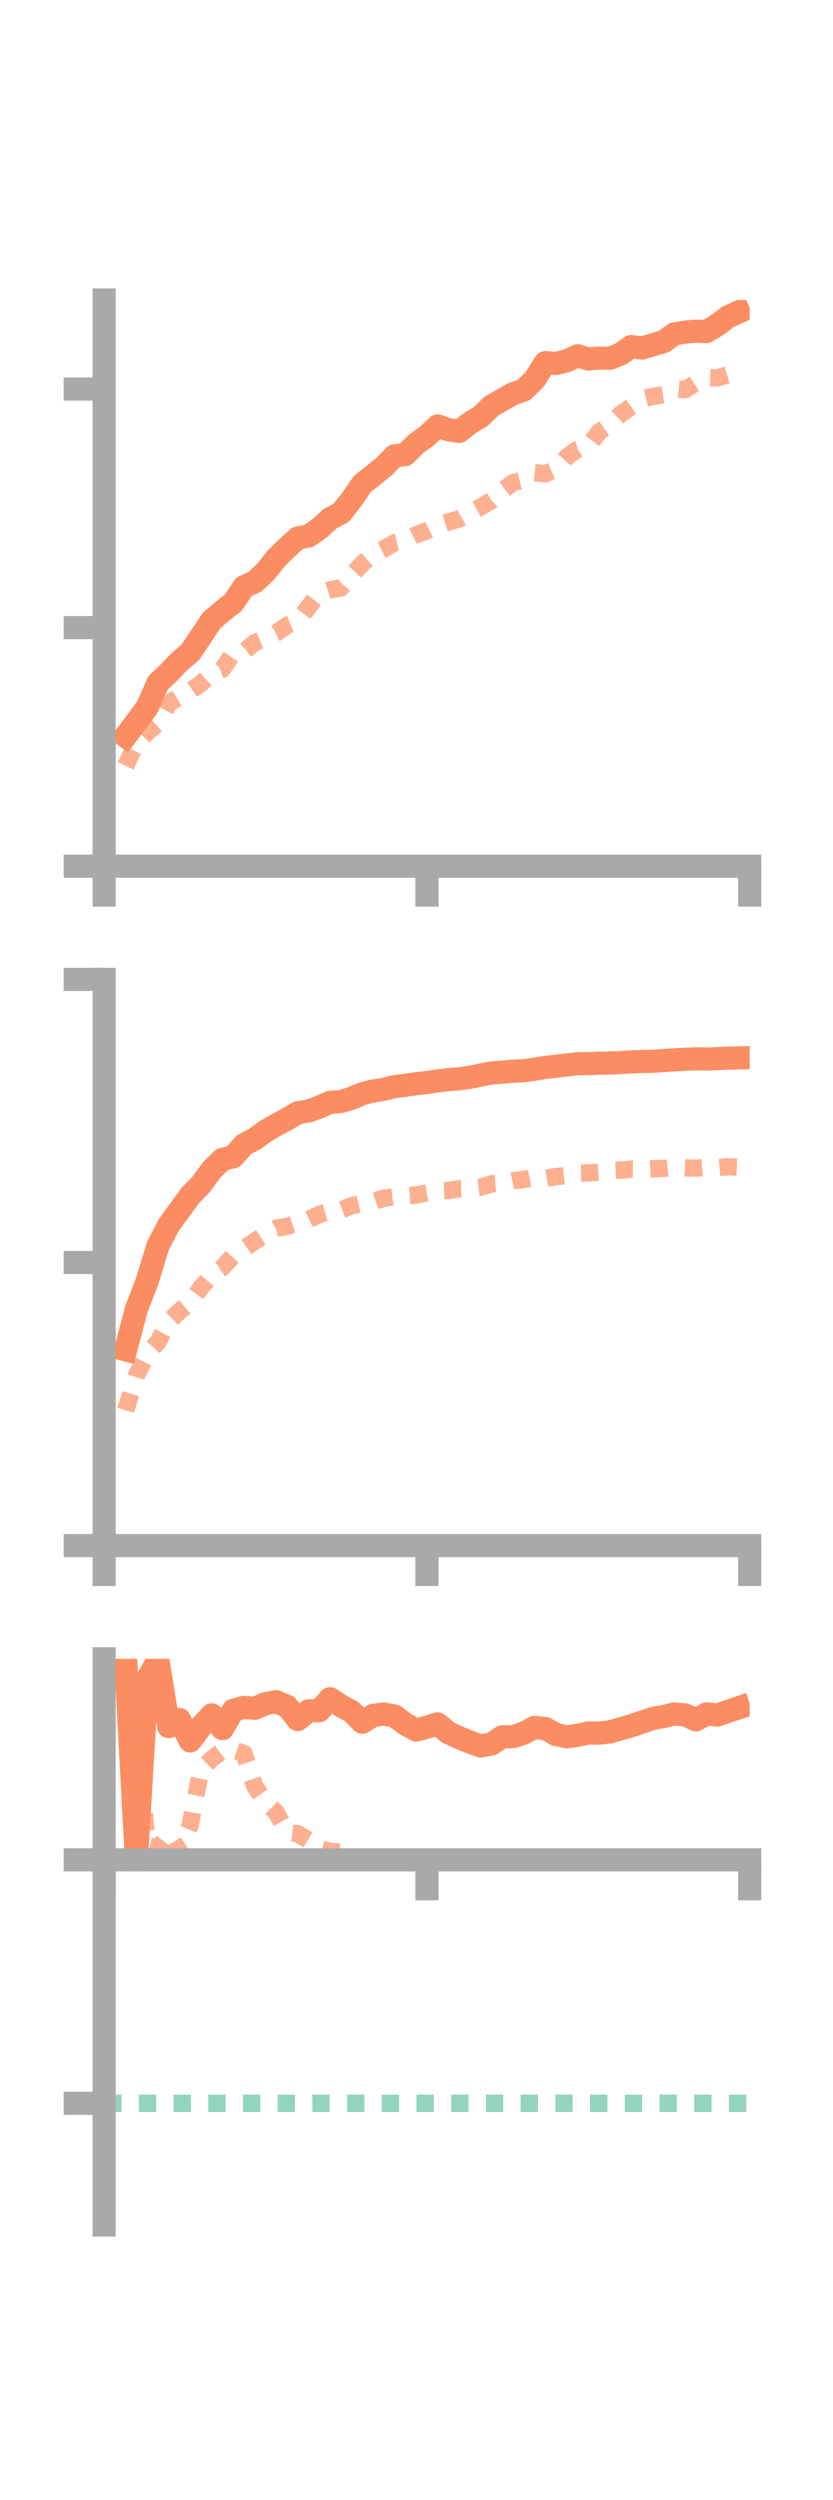 <?xml version="1.0" encoding="utf-8" standalone="no"?>
<!DOCTYPE svg PUBLIC "-//W3C//DTD SVG 1.1//EN"
  "http://www.w3.org/Graphics/SVG/1.1/DTD/svg11.dtd">
<!-- Created with matplotlib (https://matplotlib.org/) -->
<svg height="216pt" version="1.1" viewBox="0 0 72 216" width="72pt" xmlns="http://www.w3.org/2000/svg" xmlns:xlink="http://www.w3.org/1999/xlink">
 <defs>
  <style type="text/css">*{stroke-linecap:butt;stroke-linejoin:round;}</style>
 </defs>
 <g id="figure_1">
  <g id="patch_1">
   <path d="M 0 216 
L 72 216 
L 72 0 
L 0 0 
z
" style="fill:none;"/>
  </g>
  <g id="axes_1">
   <g id="patch_2">
    <path d="M 9 74.838 
L 64.8 74.838 
L 64.8 25.92 
L 9 25.92 
z
" style="fill:none;"/>
   </g>
   <g id="matplotlib.axis_1">
    <g id="xtick_1">
     <g id="line2d_1">
      <defs>
       <path d="M 0 0 
L 0 3.5 
" id="m9924ad5651" style="stroke:#a9a9a9;stroke-width:2;"/>
      </defs>
      <g>
       <use style="fill:#a9a9a9;stroke:#a9a9a9;stroke-width:2;" x="9" xlink:href="#m9924ad5651" y="74.838"/>
      </g>
     </g>
    </g>
    <g id="xtick_2">
     <g id="line2d_2">
      <g>
       <use style="fill:#a9a9a9;stroke:#a9a9a9;stroke-width:2;" x="36.9" xlink:href="#m9924ad5651" y="74.838"/>
      </g>
     </g>
    </g>
    <g id="xtick_3">
     <g id="line2d_3">
      <g>
       <use style="fill:#a9a9a9;stroke:#a9a9a9;stroke-width:2;" x="64.8" xlink:href="#m9924ad5651" y="74.838"/>
      </g>
     </g>
    </g>
   </g>
   <g id="matplotlib.axis_2">
    <g id="ytick_1">
     <g id="line2d_4">
      <defs>
       <path d="M 0 0 
L -3.5 0 
" id="m5266180242" style="stroke:#a9a9a9;stroke-width:2;"/>
      </defs>
      <g>
       <use style="fill:#a9a9a9;stroke:#a9a9a9;stroke-width:2;" x="9" xlink:href="#m5266180242" y="74.838"/>
      </g>
     </g>
    </g>
    <g id="ytick_2">
     <g id="line2d_5">
      <g>
       <use style="fill:#a9a9a9;stroke:#a9a9a9;stroke-width:2;" x="9" xlink:href="#m5266180242" y="54.225"/>
      </g>
     </g>
    </g>
    <g id="ytick_3">
     <g id="line2d_6">
      <g>
       <use style="fill:#a9a9a9;stroke:#a9a9a9;stroke-width:2;" x="9" xlink:href="#m5266180242" y="33.613"/>
      </g>
     </g>
    </g>
   </g>
   <g id="line2d_7">
    <path clip-path="url(#p4f5b784fb9)" d="M 10.86 63.607 
L 11.79 62.372 
L 12.72 61.121 
L 13.65 59.003 
L 14.58 58.13 
L 15.51 57.157 
L 16.44 56.369 
L 17.37 54.99 
L 18.3 53.594 
L 19.23 52.802 
L 20.16 52.07 
L 21.09 50.691 
L 22.02 50.271 
L 22.95 49.403 
L 23.88 48.24 
L 24.81 47.323 
L 25.74 46.483 
L 26.67 46.307 
L 27.6 45.668 
L 28.53 44.812 
L 29.46 44.333 
L 30.39 43.172 
L 31.32 41.814 
L 32.25 41.077 
L 33.18 40.323 
L 34.11 39.385 
L 35.04 39.274 
L 35.97 38.345 
L 36.9 37.669 
L 37.83 36.799 
L 38.76 37.127 
L 39.69 37.274 
L 40.62 36.541 
L 41.55 35.99 
L 42.48 35.078 
L 43.41 34.554 
L 44.34 34.021 
L 45.27 33.7 
L 46.2 32.8 
L 47.13 31.332 
L 48.06 31.405 
L 48.99 31.175 
L 49.92 30.738 
L 50.85 31.018 
L 51.78 30.938 
L 52.71 30.958 
L 53.64 30.59 
L 54.57 29.94 
L 55.5 30.067 
L 56.43 29.788 
L 57.36 29.516 
L 58.29 28.849 
L 59.22 28.693 
L 60.15 28.618 
L 61.08 28.647 
L 62.01 28.072 
L 62.94 27.362 
L 63.87 26.951 
" style="fill:none;stroke:#fc8d62;stroke-linecap:square;stroke-width:2;"/>
   </g>
   <g id="line2d_8">
    <path clip-path="url(#p4f5b784fb9)" d="M 10.86 66.166 
L 11.79 64.216 
L 12.72 63.303 
L 13.65 62.486 
L 14.58 60.767 
L 15.51 60.205 
L 16.44 59.706 
L 17.37 59.049 
L 18.3 58.186 
L 19.23 57.814 
L 20.16 56.445 
L 21.09 56.294 
L 22.02 55.518 
L 22.95 55.144 
L 23.88 54.696 
L 24.81 54.03 
L 25.74 53.659 
L 26.67 52.437 
L 27.6 51.261 
L 28.53 50.964 
L 29.46 50.797 
L 30.39 49.697 
L 31.32 48.695 
L 32.25 47.901 
L 33.18 47.432 
L 34.11 46.895 
L 35.04 46.675 
L 35.97 46.204 
L 36.9 45.855 
L 37.83 45.402 
L 38.76 45.101 
L 39.69 44.836 
L 40.62 44.298 
L 41.55 43.801 
L 42.48 43.254 
L 43.41 42.403 
L 44.34 41.701 
L 45.27 41.469 
L 46.2 40.84 
L 47.13 40.931 
L 48.06 40.517 
L 48.99 39.483 
L 49.92 38.815 
L 50.85 38.525 
L 51.78 37.318 
L 52.71 36.662 
L 53.64 35.779 
L 54.57 35.122 
L 55.5 34.475 
L 56.43 34.255 
L 57.36 34.106 
L 58.29 33.587 
L 59.22 33.671 
L 60.15 33.068 
L 61.08 32.629 
L 62.01 32.648 
L 62.94 32.367 
L 63.87 32.559 
" style="fill:none;stroke:#fc8d62;stroke-dasharray:1.5,1.5;stroke-dashoffset:0;stroke-opacity:0.7;stroke-width:1.5;"/>
   </g>
   <g id="patch_3">
    <path d="M 9 74.838 
L 9 25.92 
" style="fill:none;stroke:#a9a9a9;stroke-linecap:square;stroke-linejoin:miter;stroke-width:2;"/>
   </g>
   <g id="patch_4">
    <path d="M 64.8 74.838 
L 64.8 25.92 
" style="fill:none;"/>
   </g>
   <g id="patch_5">
    <path d="M 9 74.838 
L 64.8 74.838 
" style="fill:none;stroke:#a9a9a9;stroke-linecap:square;stroke-linejoin:miter;stroke-width:2;"/>
   </g>
   <g id="patch_6">
    <path d="M 9 25.92 
L 64.8 25.92 
" style="fill:none;"/>
   </g>
  </g>
  <g id="axes_2">
   <g id="patch_7">
    <path d="M 9 133.539 
L 64.8 133.539 
L 64.8 84.621 
L 9 84.621 
z
" style="fill:none;"/>
   </g>
   <g id="matplotlib.axis_3">
    <g id="xtick_4">
     <g id="line2d_9">
      <g>
       <use style="fill:#a9a9a9;stroke:#a9a9a9;stroke-width:2;" x="9" xlink:href="#m9924ad5651" y="133.539"/>
      </g>
     </g>
    </g>
    <g id="xtick_5">
     <g id="line2d_10">
      <g>
       <use style="fill:#a9a9a9;stroke:#a9a9a9;stroke-width:2;" x="36.9" xlink:href="#m9924ad5651" y="133.539"/>
      </g>
     </g>
    </g>
    <g id="xtick_6">
     <g id="line2d_11">
      <g>
       <use style="fill:#a9a9a9;stroke:#a9a9a9;stroke-width:2;" x="64.8" xlink:href="#m9924ad5651" y="133.539"/>
      </g>
     </g>
    </g>
   </g>
   <g id="matplotlib.axis_4">
    <g id="ytick_4">
     <g id="line2d_12">
      <g>
       <use style="fill:#a9a9a9;stroke:#a9a9a9;stroke-width:2;" x="9" xlink:href="#m5266180242" y="133.539"/>
      </g>
     </g>
    </g>
    <g id="ytick_5">
     <g id="line2d_13">
      <g>
       <use style="fill:#a9a9a9;stroke:#a9a9a9;stroke-width:2;" x="9" xlink:href="#m5266180242" y="109.08"/>
      </g>
     </g>
    </g>
    <g id="ytick_6">
     <g id="line2d_14">
      <g>
       <use style="fill:#a9a9a9;stroke:#a9a9a9;stroke-width:2;" x="9" xlink:href="#m5266180242" y="84.621"/>
      </g>
     </g>
    </g>
   </g>
   <g id="line2d_15">
    <path clip-path="url(#p8bc90ca389)" d="M 10.86 116.624 
L 11.79 113.101 
L 12.72 110.696 
L 13.65 107.645 
L 14.58 105.847 
L 15.51 104.572 
L 16.44 103.296 
L 17.37 102.349 
L 18.3 101.072 
L 19.23 100.163 
L 20.16 99.952 
L 21.09 98.898 
L 22.02 98.412 
L 22.95 97.729 
L 23.88 97.193 
L 24.81 96.69 
L 25.74 96.146 
L 26.67 95.992 
L 27.6 95.652 
L 28.53 95.246 
L 29.46 95.171 
L 30.39 94.897 
L 31.32 94.495 
L 32.25 94.262 
L 33.18 94.117 
L 34.11 93.883 
L 35.04 93.772 
L 35.97 93.632 
L 36.9 93.533 
L 37.83 93.388 
L 38.76 93.284 
L 39.69 93.21 
L 40.62 93.079 
L 41.55 92.883 
L 42.48 92.704 
L 43.41 92.639 
L 44.34 92.551 
L 45.27 92.513 
L 46.2 92.38 
L 47.13 92.229 
L 48.06 92.12 
L 48.99 92.011 
L 49.92 91.909 
L 50.85 91.902 
L 51.78 91.858 
L 52.71 91.841 
L 53.64 91.803 
L 54.57 91.748 
L 55.5 91.718 
L 56.43 91.692 
L 57.36 91.629 
L 58.29 91.573 
L 59.22 91.521 
L 60.15 91.484 
L 61.08 91.503 
L 62.01 91.467 
L 62.94 91.427 
L 63.87 91.402 
" style="fill:none;stroke:#fc8d62;stroke-linecap:square;stroke-width:2;"/>
   </g>
   <g id="line2d_16">
    <path clip-path="url(#p8bc90ca389)" d="M 10.86 121.847 
L 11.79 118.837 
L 12.72 116.992 
L 13.65 115.958 
L 14.58 114.185 
L 15.51 113.3 
L 16.44 112.543 
L 17.37 111.25 
L 18.3 110.152 
L 19.23 109.521 
L 20.16 108.494 
L 21.09 107.888 
L 22.02 107.239 
L 22.95 106.635 
L 23.88 106.107 
L 24.81 105.96 
L 25.74 105.644 
L 26.67 105.365 
L 27.6 104.932 
L 28.53 104.659 
L 29.46 104.538 
L 30.39 104.18 
L 31.32 103.963 
L 32.25 103.837 
L 33.18 103.524 
L 34.11 103.401 
L 35.04 103.318 
L 35.97 103.249 
L 36.9 103.072 
L 37.83 102.899 
L 38.76 102.859 
L 39.69 102.707 
L 40.62 102.681 
L 41.55 102.57 
L 42.48 102.286 
L 43.41 102.227 
L 44.34 102.014 
L 45.27 101.907 
L 46.2 101.721 
L 47.13 101.82 
L 48.06 101.655 
L 48.99 101.559 
L 49.92 101.357 
L 50.85 101.341 
L 51.78 101.28 
L 52.71 101.14 
L 53.64 101.098 
L 54.57 101.017 
L 55.5 101.029 
L 56.43 100.985 
L 57.36 100.948 
L 58.29 100.853 
L 59.22 100.908 
L 60.15 100.931 
L 61.08 100.862 
L 62.01 100.88 
L 62.94 100.806 
L 63.87 100.848 
" style="fill:none;stroke:#fc8d62;stroke-dasharray:1.5,1.5;stroke-dashoffset:0;stroke-opacity:0.7;stroke-width:1.5;"/>
   </g>
   <g id="patch_8">
    <path d="M 9 133.539 
L 9 84.621 
" style="fill:none;stroke:#a9a9a9;stroke-linecap:square;stroke-linejoin:miter;stroke-width:2;"/>
   </g>
   <g id="patch_9">
    <path d="M 64.8 133.539 
L 64.8 84.621 
" style="fill:none;"/>
   </g>
   <g id="patch_10">
    <path d="M 9 133.539 
L 64.8 133.539 
" style="fill:none;stroke:#a9a9a9;stroke-linecap:square;stroke-linejoin:miter;stroke-width:2;"/>
   </g>
   <g id="patch_11">
    <path d="M 9 84.621 
L 64.8 84.621 
" style="fill:none;"/>
   </g>
  </g>
  <g id="axes_3">
   <g id="patch_12">
    <path d="M 9 192.24 
L 64.8 192.24 
L 64.8 143.322 
L 9 143.322 
z
" style="fill:none;"/>
   </g>
   <g id="matplotlib.axis_5">
    <g id="xtick_7">
     <g id="line2d_17">
      <g>
       <use style="fill:#a9a9a9;stroke:#a9a9a9;stroke-width:2;" x="9" xlink:href="#m9924ad5651" y="160.692"/>
      </g>
     </g>
    </g>
    <g id="xtick_8">
     <g id="line2d_18">
      <g>
       <use style="fill:#a9a9a9;stroke:#a9a9a9;stroke-width:2;" x="36.9" xlink:href="#m9924ad5651" y="160.692"/>
      </g>
     </g>
    </g>
    <g id="xtick_9">
     <g id="line2d_19">
      <g>
       <use style="fill:#a9a9a9;stroke:#a9a9a9;stroke-width:2;" x="64.8" xlink:href="#m9924ad5651" y="160.692"/>
      </g>
     </g>
    </g>
   </g>
   <g id="matplotlib.axis_6">
    <g id="ytick_7">
     <g id="line2d_20">
      <g>
       <use style="fill:#a9a9a9;stroke:#a9a9a9;stroke-width:2;" x="9" xlink:href="#m5266180242" y="160.692"/>
      </g>
     </g>
    </g>
    <g id="ytick_8">
     <g id="line2d_21">
      <g>
       <use style="fill:#a9a9a9;stroke:#a9a9a9;stroke-width:2;" x="9" xlink:href="#m5266180242" y="181.724"/>
      </g>
     </g>
    </g>
   </g>
   <g id="line2d_22">
    <path clip-path="url(#p99fe216162)" d="M 10.86 143.322 
L 11.79 160.692 
L 12.72 145.099 
L 13.65 143.46 
L 14.58 149.182 
L 15.51 148.566 
L 16.44 150.417 
L 17.37 149.177 
L 18.3 148.164 
L 19.23 149.356 
L 20.16 147.768 
L 21.09 147.519 
L 22.02 147.596 
L 22.95 147.198 
L 23.88 147.027 
L 24.81 147.423 
L 25.74 148.57 
L 26.67 147.819 
L 27.6 147.804 
L 28.53 146.769 
L 29.46 147.377 
L 30.39 147.881 
L 31.32 148.805 
L 32.25 148.207 
L 33.18 148.094 
L 34.11 148.267 
L 35.04 148.959 
L 35.97 149.476 
L 36.9 149.232 
L 37.83 148.944 
L 38.76 149.711 
L 39.69 150.136 
L 40.62 150.519 
L 41.55 150.852 
L 42.48 150.687 
L 43.41 150.061 
L 44.34 150.047 
L 45.27 149.749 
L 46.2 149.249 
L 47.13 149.342 
L 48.06 149.864 
L 48.99 150.068 
L 49.92 149.933 
L 50.85 149.729 
L 51.78 149.743 
L 52.71 149.639 
L 53.64 149.372 
L 54.57 149.102 
L 55.5 148.789 
L 56.43 148.477 
L 57.36 148.309 
L 58.29 148.086 
L 59.22 148.168 
L 60.15 148.601 
L 61.08 148.074 
L 62.01 148.183 
L 62.94 147.857 
L 63.87 147.546 
" style="fill:none;stroke:#fc8d62;stroke-linecap:square;stroke-width:2;"/>
   </g>
   <g id="line2d_23">
    <path clip-path="url(#p99fe216162)" d="M 10.86 149.597 
L 11.79 148.893 
L 12.72 159.441 
L 13.65 159.685 
L 14.58 158.496 
L 15.51 159.946 
L 16.44 157.699 
L 17.37 152.899 
L 18.3 151.966 
L 19.23 151.266 
L 20.16 151.182 
L 21.09 151.506 
L 22.02 154.33 
L 22.95 155.67 
L 23.88 156.598 
L 24.81 158.315 
L 25.74 158.433 
L 26.67 158.984 
L 27.6 159.718 
L 28.53 159.958 
L 29.46 160.045 
L 30.39 160.506 
L 31.32 160.602 
L 32.25 160.553 
L 33.18 160.489 
L 34.11 160.608 
L 35.04 160.641 
L 35.97 160.688 
L 36.9 160.691 
L 37.83 160.692 
L 38.76 160.691 
L 39.69 160.69 
L 40.62 160.692 
L 41.55 160.692 
L 42.48 160.692 
L 43.41 160.692 
L 44.34 160.69 
L 45.27 160.692 
L 46.2 160.692 
L 47.13 160.692 
L 48.06 160.682 
L 48.99 160.674 
L 49.92 160.677 
L 50.85 160.679 
L 51.78 160.673 
L 52.71 160.651 
L 53.64 160.666 
L 54.57 160.682 
L 55.5 160.679 
L 56.43 160.685 
L 57.36 160.689 
L 58.29 160.687 
L 59.22 160.691 
L 60.15 160.691 
L 61.08 160.692 
L 62.01 160.691 
L 62.94 160.691 
L 63.87 160.692 
" style="fill:none;stroke:#fc8d62;stroke-dasharray:1.5,1.5;stroke-dashoffset:0;stroke-opacity:0.7;stroke-width:1.5;"/>
   </g>
   <g id="line2d_24">
    <path clip-path="url(#p99fe216162)" d="M 9 181.724 
L 64.8 181.724 
" style="fill:none;stroke:#66c2a5;stroke-dasharray:1.5,1.5;stroke-dashoffset:0;stroke-opacity:0.7;stroke-width:1.5;"/>
   </g>
   <g id="patch_13">
    <path d="M 9 192.24 
L 9 143.322 
" style="fill:none;stroke:#a9a9a9;stroke-linecap:square;stroke-linejoin:miter;stroke-width:2;"/>
   </g>
   <g id="patch_14">
    <path d="M 64.8 192.24 
L 64.8 143.322 
" style="fill:none;"/>
   </g>
   <g id="patch_15">
    <path d="M 9 160.692 
L 64.8 160.692 
" style="fill:none;stroke:#a9a9a9;stroke-linecap:square;stroke-linejoin:miter;stroke-width:2;"/>
   </g>
   <g id="patch_16">
    <path d="M 9 143.322 
L 64.8 143.322 
" style="fill:none;"/>
   </g>
  </g>
 </g>
 <defs>
  <clipPath id="p4f5b784fb9">
   <rect height="48.918" width="55.8" x="9" y="25.92"/>
  </clipPath>
  <clipPath id="p8bc90ca389">
   <rect height="48.918" width="55.8" x="9" y="84.621"/>
  </clipPath>
  <clipPath id="p99fe216162">
   <rect height="48.918" width="55.8" x="9" y="143.322"/>
  </clipPath>
 </defs>
</svg>
